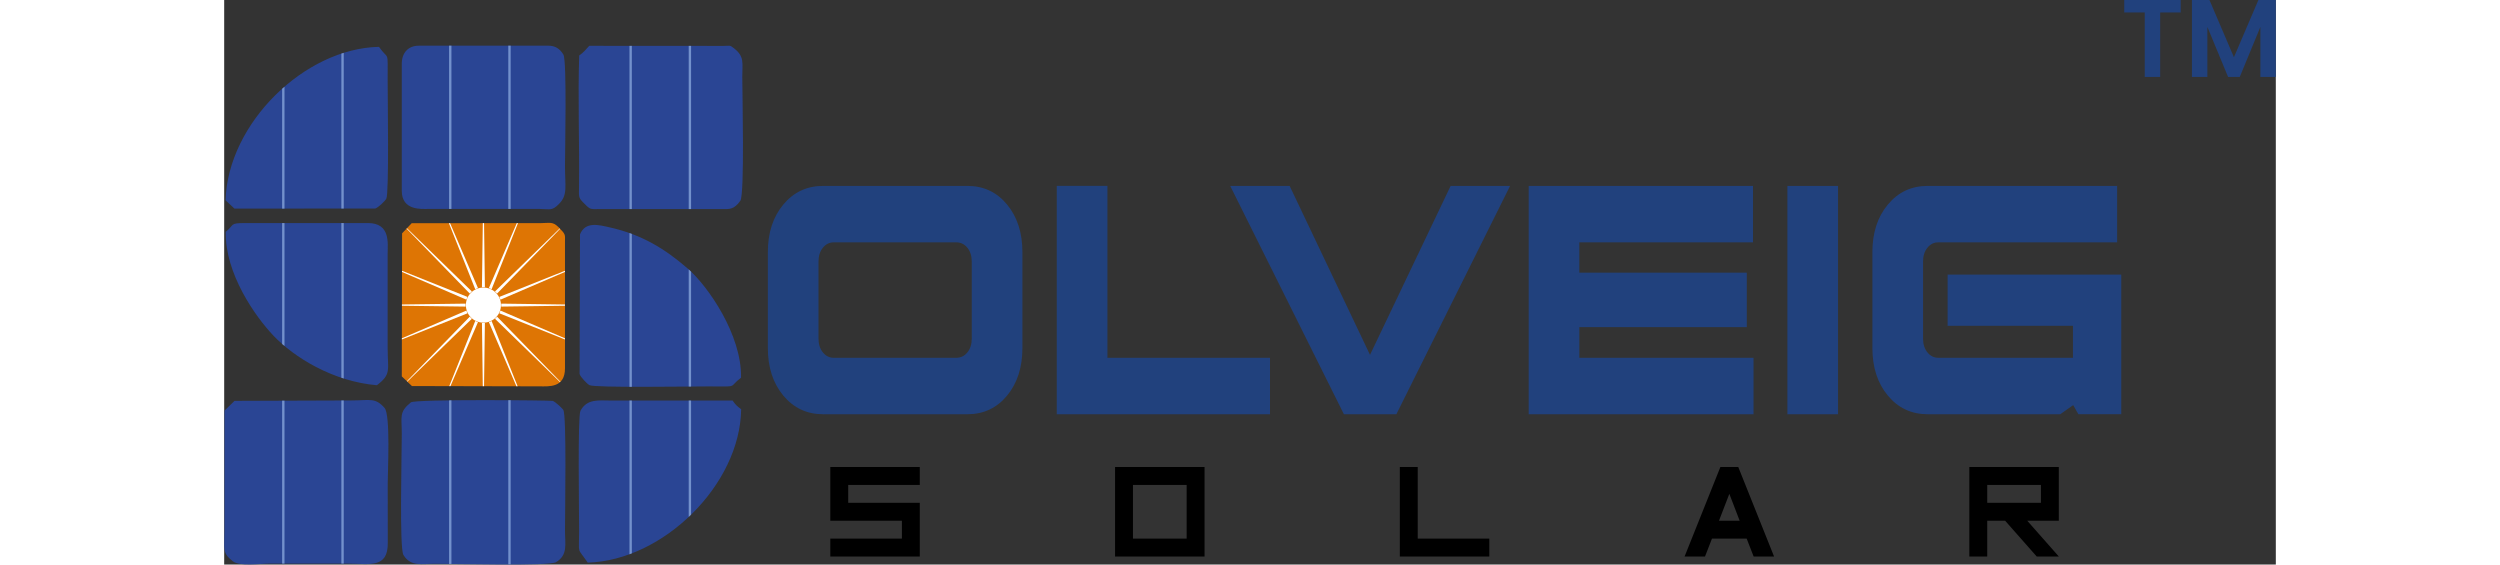 <?xml version="1.0" encoding="UTF-8"?>
<!DOCTYPE svg PUBLIC "-//W3C//DTD SVG 1.1//EN" "http://www.w3.org/Graphics/SVG/1.1/DTD/svg11.dtd">
<!-- Creator: CorelDRAW -->
<svg xmlns="http://www.w3.org/2000/svg" xml:space="preserve" width="155" height="35" version="1.1" style="shape-rendering:geometricPrecision; text-rendering:geometricPrecision; image-rendering:optimizeQuality; fill-rule:evenodd; clip-rule:evenodd"
viewBox="0 0 3315.82 912.36"
 xmlns:xlink="http://www.w3.org/1999/xlink"
 xmlns:xodm="http://www.corel.com/coreldraw/odm/2003">
 <rect x="0" y="0" width="3315.82" height="912.36" fill="#333333" stroke="none"/>
 <defs>
  <style type="text/css">
   <![CDATA[
    .str0 {stroke:#7391CC;stroke-width:3.81;stroke-miterlimit:2.613}
    .fil3 {fill:none}
    .fil2 {fill:#2A4594}
    .fil4 {fill:#DE7504}
    .fil5 {fill:white}
    .fil0 {fill:#21417D;fill-rule:nonzero}
    .fil1 {fill:black;fill-rule:nonzero}
   ]]>
  </style>
    <clipPath id="id0">
     <path d="M573.8 89.69c-2.34,67.11 0.54,142.54 -0.31,211.58 -0.23,18.47 -1.24,17.94 8.73,27.93 10.55,10.57 8.97,8.65 27.97,8.65l196.36 0c8.44,0 17.25,1.59 27.64,-13.36 7.18,-10.33 3.14,-175.92 3.16,-200.2 0.02,-22.69 3.82,-32.79 -13.42,-46.29 -7.37,-5.77 -6.09,-3.81 -17.67,-3.81l-216.28 -0.14c-5.15,5.89 -9.49,10.99 -16.18,15.63zm-286.77 13.08l0 205.63c0,32.16 31.81,29.36 43.41,29.29l179.35 0.01c16.63,0.13 19.69,3.57 31.04,-7.8 14.8,-14.85 9.98,-27.88 9.98,-62.15 0,-21.63 3.28,-169.86 -2.6,-179.56 -5.6,-9.23 -12.97,-14.33 -24.09,-14.33l-209.81 0c-16.44,-0 -27.27,11.22 -27.27,28.91zm-284.8 220.9l14.36 13.46 227.4 -0.1c4.84,-1.34 15.93,-11.93 18.06,-15.92 4.58,-8.63 2.14,-161.1 2.14,-192.04 0.01,-50.58 2.04,-30.38 -14.02,-53.33 -119.5,2.29 -244.21,122.92 -247.94,247.92zm0.27 51.02c-1.22,67.07 47.33,136.5 77.14,167.81 33.36,35.05 96.31,74.12 167.12,80.09 23.9,-18 17.43,-24.33 17.43,-60.74l0 -153.03c0.03,-15.32 4.81,-48.32 -31.78,-48.32l-198.46 0c-26.01,0 -16.71,2.53 -31.46,14.18zm299.21 275.63c-19.52,15.84 -14.68,23.07 -14.67,50.21 0.01,34.45 -3.95,185.4 2.61,196.28 11.66,19.34 29.51,14.36 50.37,14.35 34.56,-0.01 185.28,3.97 196.25,-2.53 19.6,-11.61 14.56,-29.42 14.55,-50.29 -0.01,-31.36 2.85,-187.38 -2.8,-196 -1.49,-2.28 -12.98,-13.29 -17.06,-14.39 -3.84,-1.03 -222.52,-3.09 -229.25,2.37zm-301.22 208.02c-0.01,28.4 -4.37,34.85 13.38,48.71 11.09,8.67 43.79,3.78 60.73,3.78l126.73 0.1c33.03,0 63.41,8.39 63.08,-33.38l-0.11 -95.72c0,-20.33 4.68,-111.19 -5.05,-122.46 -15.05,-17.45 -24.25,-12.2 -53.13,-12.2l-189.4 0.68 -16.17 15.82 -0.06 194.67zm587.09 50.96c121.53,-3.41 246.36,-125.57 247.96,-247.92 -6.96,-5.09 -9.32,-7.43 -13.79,-13.99l-197.21 -0.05c-18.85,-0.02 -38.11,-3.32 -48.73,16.6 -4.62,8.67 -2.14,162.97 -2.16,194.4 -0.02,40.06 -3.74,24.92 13.92,50.96zm247.76 -298.89c1.26,-69.47 -53.63,-148.11 -85.72,-175.98 -37.01,-32.15 -74.42,-55.31 -126.75,-67 -17.27,-3.86 -39.02,-10.06 -47.8,11.3l-0.68 225.76c1.36,4.68 12.13,15.99 15.95,17.98 8.58,4.48 161.08,2.05 192,2.05 51.11,0.01 31.33,2.39 52.99,-14.11z"/>
    </clipPath>
    <clipPath id="id1">
     <path d="M287.53 377.12l-0.47 231.19 16.38 15.61 206.32 0.48c15.15,0.04 41.03,2.63 41.03,-29.07l0 -205.63c0,-10.34 1.72,-10.5 -10.89,-22.95 -8.89,-8.78 -13.76,-6.3 -27.73,-6.16l-209.14 0.18 -15.51 16.35z"/>
    </clipPath>
 </defs>
 <g id="Layer_x0020_1">
  <g id="_105553234765280">
   <path class="fil0" d="M1208.22 547.17l0 -124.42c0,-9.13 -2.37,-16.6 -7.1,-22.4 -4.73,-5.79 -10.72,-8.69 -17.96,-8.69l-197.98 0c-6.96,0 -12.81,2.9 -17.54,8.69 -4.73,5.8 -7.11,13.27 -7.11,22.4l0 124.42c0,9.13 2.37,16.6 7.11,22.4 4.73,5.8 10.58,8.69 17.54,8.69l197.98 0c7.24,0 13.23,-2.89 17.96,-8.69 4.73,-5.8 7.1,-13.27 7.1,-22.4zm81.87 -139.7l0 154.99c0,31.28 -8.28,56.93 -24.86,76.97 -16.57,20.03 -37.94,30.05 -64.11,30.05l-233.06 0c-26.18,0 -47.62,-10.02 -64.33,-30.05 -16.71,-20.04 -25.06,-45.69 -25.06,-76.97l0 -154.99c0,-31.28 8.35,-56.94 25.06,-76.97 16.71,-20.04 38.15,-30.05 64.33,-30.05l233.06 0c26.17,0 47.54,10.02 64.11,30.05 16.57,20.03 24.86,45.69 24.86,76.97zm137.41 -107.02l0 277.82 262.72 0 0 91.21 -344.59 0 0 -369.03 81.87 0zm650.74 0l-183.78 369.03 -84.78 0 -183.78 -369.03 96.06 0 129.9 273.08 130.31 -273.08 96.07 0zm382.59 228.27l-270.65 0 0 49.55 281.52 0 0 91.21 -363.38 0 0 -369.03 362.55 0 0 91.21 -280.68 0 0 49.03 270.65 0 0 88.04zm147.44 -228.27l0 369.03 -81.86 0 0 -369.03 81.86 0zm359.2 369.03l-214.27 0c-26.18,0 -47.62,-10.02 -64.33,-30.05 -16.7,-20.04 -25.06,-45.69 -25.06,-76.97l0 -154.99c0,-31.28 8.36,-56.94 25.06,-76.97 16.71,-20.04 38.15,-30.05 64.33,-30.05l306.15 0 0 91.21 -289.03 0c-6.96,0 -12.81,2.9 -17.54,8.69 -4.73,5.8 -7.11,13.27 -7.11,22.4l0 124.42c0,9.13 2.37,16.6 7.11,22.4 4.73,5.8 10.58,8.69 17.54,8.69l217.61 0 0 -51.66 -202.58 0 0 -82.76 280.69 0 0 225.63 -69.33 0 -8.36 -14.76 -20.88 14.76z"/>
   <path class="fil1" d="M1124.23 754.79l-144.62 0 0 86.77 115.7 0 0 28.93 -115.7 0 0 28.93 144.62 0 0 -86.77 -115.69 0 0 -28.93 115.69 0 0 -28.92zm460.22 144.62l0 -144.62 -144.62 0 0 144.62 144.62 0zm-115.69 -28.93l0 -86.78 86.77 0 0 86.78 -86.77 0zm431.29 28.93l144.62 0 0 -28.93 -115.69 0 0 -115.69 -28.93 0 0 144.62zm560.57 -28.93l11.26 28.93 33.01 0 -57.85 -144.62 -28.92 0 -57.85 144.62 33.01 0 11.26 -28.93 56.08 0zm-44.74 -28.93l16.73 -43.42 16.66 43.42 -33.4 0zm520.3 -57.85l0 28.93 -86.77 0 0 -28.93 86.77 0zm-6.79 115.7l35.71 0 -51.06 -57.85 51.06 0 0 -86.77 -144.62 0 0 144.62 28.93 0 0 -57.85 28.93 0 51.06 57.85z"/>
   <path class="fil2" d="M573.8 89.69c-2.34,67.11 0.54,142.54 -0.31,211.58 -0.23,18.47 -1.24,17.94 8.73,27.93 10.55,10.57 8.97,8.65 27.97,8.65l196.36 0c8.44,0 17.25,1.59 27.64,-13.36 7.18,-10.33 3.14,-175.92 3.16,-200.2 0.02,-22.69 3.82,-32.79 -13.42,-46.29 -7.37,-5.77 -6.09,-3.81 -17.67,-3.81l-216.28 -0.14c-5.15,5.89 -9.49,10.99 -16.18,15.63zm-286.77 13.08l0 205.63c0,32.16 31.81,29.36 43.41,29.29l179.35 0.01c16.63,0.13 19.69,3.57 31.04,-7.8 14.8,-14.85 9.98,-27.88 9.98,-62.15 0,-21.63 3.28,-169.86 -2.6,-179.56 -5.6,-9.23 -12.97,-14.33 -24.09,-14.33l-209.81 0c-16.44,-0 -27.27,11.22 -27.27,28.91zm-284.8 220.9l14.36 13.46 227.4 -0.1c4.84,-1.34 15.93,-11.93 18.06,-15.92 4.58,-8.63 2.14,-161.1 2.14,-192.04 0.01,-50.58 2.04,-30.38 -14.02,-53.33 -119.5,2.29 -244.21,122.92 -247.94,247.92zm0.27 51.02c-1.22,67.07 47.33,136.5 77.14,167.81 33.36,35.05 96.31,74.12 167.12,80.09 23.9,-18 17.43,-24.33 17.43,-60.74l0 -153.03c0.03,-15.32 4.81,-48.32 -31.78,-48.32l-198.46 0c-26.01,0 -16.71,2.53 -31.46,14.18zm299.21 275.63c-19.52,15.84 -14.68,23.07 -14.67,50.21 0.01,34.45 -3.95,185.4 2.61,196.28 11.66,19.34 29.51,14.36 50.37,14.35 34.56,-0.01 185.28,3.97 196.25,-2.53 19.6,-11.61 14.56,-29.42 14.55,-50.29 -0.01,-31.36 2.85,-187.38 -2.8,-196 -1.49,-2.28 -12.98,-13.29 -17.06,-14.39 -3.84,-1.03 -222.52,-3.09 -229.25,2.37zm-301.22 208.02c-0.01,28.4 -4.37,34.85 13.38,48.71 11.09,8.67 43.79,3.78 60.73,3.78l126.73 0.1c33.03,0 63.41,8.39 63.08,-33.38l-0.11 -95.72c0,-20.33 4.68,-111.19 -5.05,-122.46 -15.05,-17.45 -24.25,-12.2 -53.13,-12.2l-189.4 0.68 -16.17 15.82 -0.06 194.67zm587.09 50.96c121.53,-3.41 246.36,-125.57 247.96,-247.92 -6.96,-5.09 -9.32,-7.43 -13.79,-13.99l-197.21 -0.05c-18.85,-0.02 -38.11,-3.32 -48.73,16.6 -4.62,8.67 -2.14,162.97 -2.16,194.4 -0.02,40.06 -3.74,24.92 13.92,50.96zm247.76 -298.89c1.26,-69.47 -53.63,-148.11 -85.72,-175.98 -37.01,-32.15 -74.42,-55.31 -126.75,-67 -17.27,-3.86 -39.02,-10.06 -47.8,11.3l-0.68 225.76c1.36,4.68 12.13,15.99 15.95,17.98 8.58,4.48 161.08,2.05 192,2.05 51.11,0.01 31.33,2.39 52.99,-14.11z"/>
   <g style="clip-path:url(#id0)">
    <g>
     <line id="_1" class="fil3 str0" x1="95.57" y1="-147.29" x2="95.57" y2= "983.34" />
     <line class="fil3 str0" x1="365.37" y1="-147.29" x2="365.37" y2= "983.34" />
     <line class="fil3 str0" x1="656.94" y1="-147.29" x2="656.94" y2= "983.34" />
     <line class="fil3 str0" x1="191.3" y1="-147.29" x2="191.3" y2= "983.34" />
     <line class="fil3 str0" x1="461.1" y1="-147.29" x2="461.1" y2= "983.34" />
     <line class="fil3 str0" x1="752.68" y1="-147.29" x2="752.68" y2= "983.34" />
    </g>
   </g>
   <path class="fil3" d="M573.8 89.69c-2.34,67.11 0.54,142.54 -0.31,211.58 -0.23,18.47 -1.24,17.94 8.73,27.93 10.55,10.57 8.97,8.65 27.97,8.65l196.36 0c8.44,0 17.25,1.59 27.64,-13.36 7.18,-10.33 3.14,-175.92 3.16,-200.2 0.02,-22.69 3.82,-32.79 -13.42,-46.29 -7.37,-5.77 -6.09,-3.81 -17.67,-3.81l-216.28 -0.14c-5.15,5.89 -9.49,10.99 -16.18,15.63zm-286.77 13.08l0 205.63c0,32.16 31.81,29.36 43.41,29.29l179.35 0.01c16.63,0.13 19.69,3.57 31.04,-7.8 14.8,-14.85 9.98,-27.88 9.98,-62.15 0,-21.63 3.28,-169.86 -2.6,-179.56 -5.6,-9.23 -12.97,-14.33 -24.09,-14.33l-209.81 0c-16.44,-0 -27.27,11.22 -27.27,28.91zm-284.8 220.9l14.36 13.46 227.4 -0.1c4.84,-1.34 15.93,-11.93 18.06,-15.92 4.58,-8.63 2.14,-161.1 2.14,-192.04 0.01,-50.58 2.04,-30.38 -14.02,-53.33 -119.5,2.29 -244.21,122.92 -247.94,247.92zm0.27 51.02c-1.22,67.07 47.33,136.5 77.14,167.81 33.36,35.05 96.31,74.12 167.12,80.09 23.9,-18 17.43,-24.33 17.43,-60.74l0 -153.03c0.03,-15.32 4.81,-48.32 -31.78,-48.32l-198.46 0c-26.01,0 -16.71,2.53 -31.46,14.18zm299.21 275.63c-19.52,15.84 -14.68,23.07 -14.67,50.21 0.01,34.45 -3.95,185.4 2.61,196.28 11.66,19.34 29.51,14.36 50.37,14.35 34.56,-0.01 185.28,3.97 196.25,-2.53 19.6,-11.61 14.56,-29.42 14.55,-50.29 -0.01,-31.36 2.85,-187.38 -2.8,-196 -1.49,-2.28 -12.98,-13.29 -17.06,-14.39 -3.84,-1.03 -222.52,-3.09 -229.25,2.37zm-301.22 208.02c-0.01,28.4 -4.37,34.85 13.38,48.71 11.09,8.67 43.79,3.78 60.73,3.78l126.73 0.1c33.03,0 63.41,8.39 63.08,-33.38l-0.11 -95.72c0,-20.33 4.68,-111.19 -5.05,-122.46 -15.05,-17.45 -24.25,-12.2 -53.13,-12.2l-189.4 0.68 -16.17 15.82 -0.06 194.67zm587.09 50.96c121.53,-3.41 246.36,-125.57 247.96,-247.92 -6.96,-5.09 -9.32,-7.43 -13.79,-13.99l-197.21 -0.05c-18.85,-0.02 -38.11,-3.32 -48.73,16.6 -4.62,8.67 -2.14,162.97 -2.16,194.4 -0.02,40.06 -3.74,24.92 13.92,50.96zm247.76 -298.89c1.26,-69.47 -53.63,-148.11 -85.72,-175.98 -37.01,-32.15 -74.42,-55.31 -126.75,-67 -17.27,-3.86 -39.02,-10.06 -47.8,11.3l-0.68 225.76c1.36,4.68 12.13,15.99 15.95,17.98 8.58,4.48 161.08,2.05 192,2.05 51.11,0.01 31.33,2.39 52.99,-14.11z"/>
   <path class="fil4" d="M287.53 377.12l-0.47 231.19 16.38 15.61 206.32 0.48c15.15,0.04 41.03,2.63 41.03,-29.07l0 -205.63c0,-10.34 1.72,-10.5 -10.89,-22.95 -8.89,-8.78 -13.76,-6.3 -27.73,-6.16l-209.14 0.18 -15.51 16.35z"/>
   <g style="clip-path:url(#id1)">
    <g>
     <g>
      <polygon id="_1_0" class="fil5" points="421.37,464.3 416.58,464.3 419,284.45 "/>
      <polygon class="fil5" points="410.16,465.58 405.74,467.41 339.15,300.33 "/>
      <polygon class="fil5" points="400.3,471.05 396.91,474.44 271.45,345.55 "/>
      <polygon class="fil5" points="393.27,479.88 391.44,484.3 226.21,413.24 "/>
      <polygon class="fil5" points="390.17,490.72 390.17,495.51 210.32,493.09 "/>
      <polygon class="fil5" points="391.44,501.93 393.27,506.35 226.19,572.94 "/>
      <polygon class="fil5" points="396.91,511.79 400.3,515.18 271.41,640.64 "/>
      <polygon class="fil5" points="405.74,518.81 410.16,520.65 339.1,685.88 "/>
      <polygon class="fil5" points="416.58,521.92 421.37,521.92 418.95,701.77 "/>
      <polygon class="fil5" points="427.79,520.65 432.21,518.81 498.8,685.9 "/>
      <polygon class="fil5" points="437.65,515.18 441.04,511.79 566.5,640.68 "/>
      <polygon class="fil5" points="444.68,506.35 446.51,501.93 611.74,572.99 "/>
      <polygon class="fil5" points="447.78,495.51 447.78,490.72 627.64,493.14 "/>
      <polygon class="fil5" points="446.51,484.3 444.68,479.88 611.76,413.29 "/>
      <polygon class="fil5" points="441.04,474.44 437.65,471.05 566.54,345.59 "/>
      <polygon class="fil5" points="432.21,467.41 427.79,465.58 498.85,300.35 "/>
      <circle class="fil5" cx="418.98" cy="493.11" r="28.36"/>
     </g>
    </g>
   </g>
   <path class="fil3" d="M287.53 377.12l-0.47 231.19 16.38 15.61 206.32 0.48c15.15,0.04 41.03,2.63 41.03,-29.07l0 -205.63c0,-10.34 1.72,-10.5 -10.89,-22.95 -8.89,-8.78 -13.76,-6.3 -27.73,-6.16l-209.14 0.18 -15.51 16.35z"/>
   <path class="fil0" d="M3162.06 0l0 20.13 -33.15 0 0 104.24 -24.94 0 0 -104.24 -33.14 0 0 -20.13 91.23 0zm153.76 0l0 124.37 -24.94 0 0 -80.89 -33.32 80.89 -18.88 0 -33.5 -80.89 0 80.89 -24.95 0 0 -124.37 28.33 0 39.56 92.48 39.56 -92.48 28.16 0z"/>
  </g>
 </g>
</svg>
